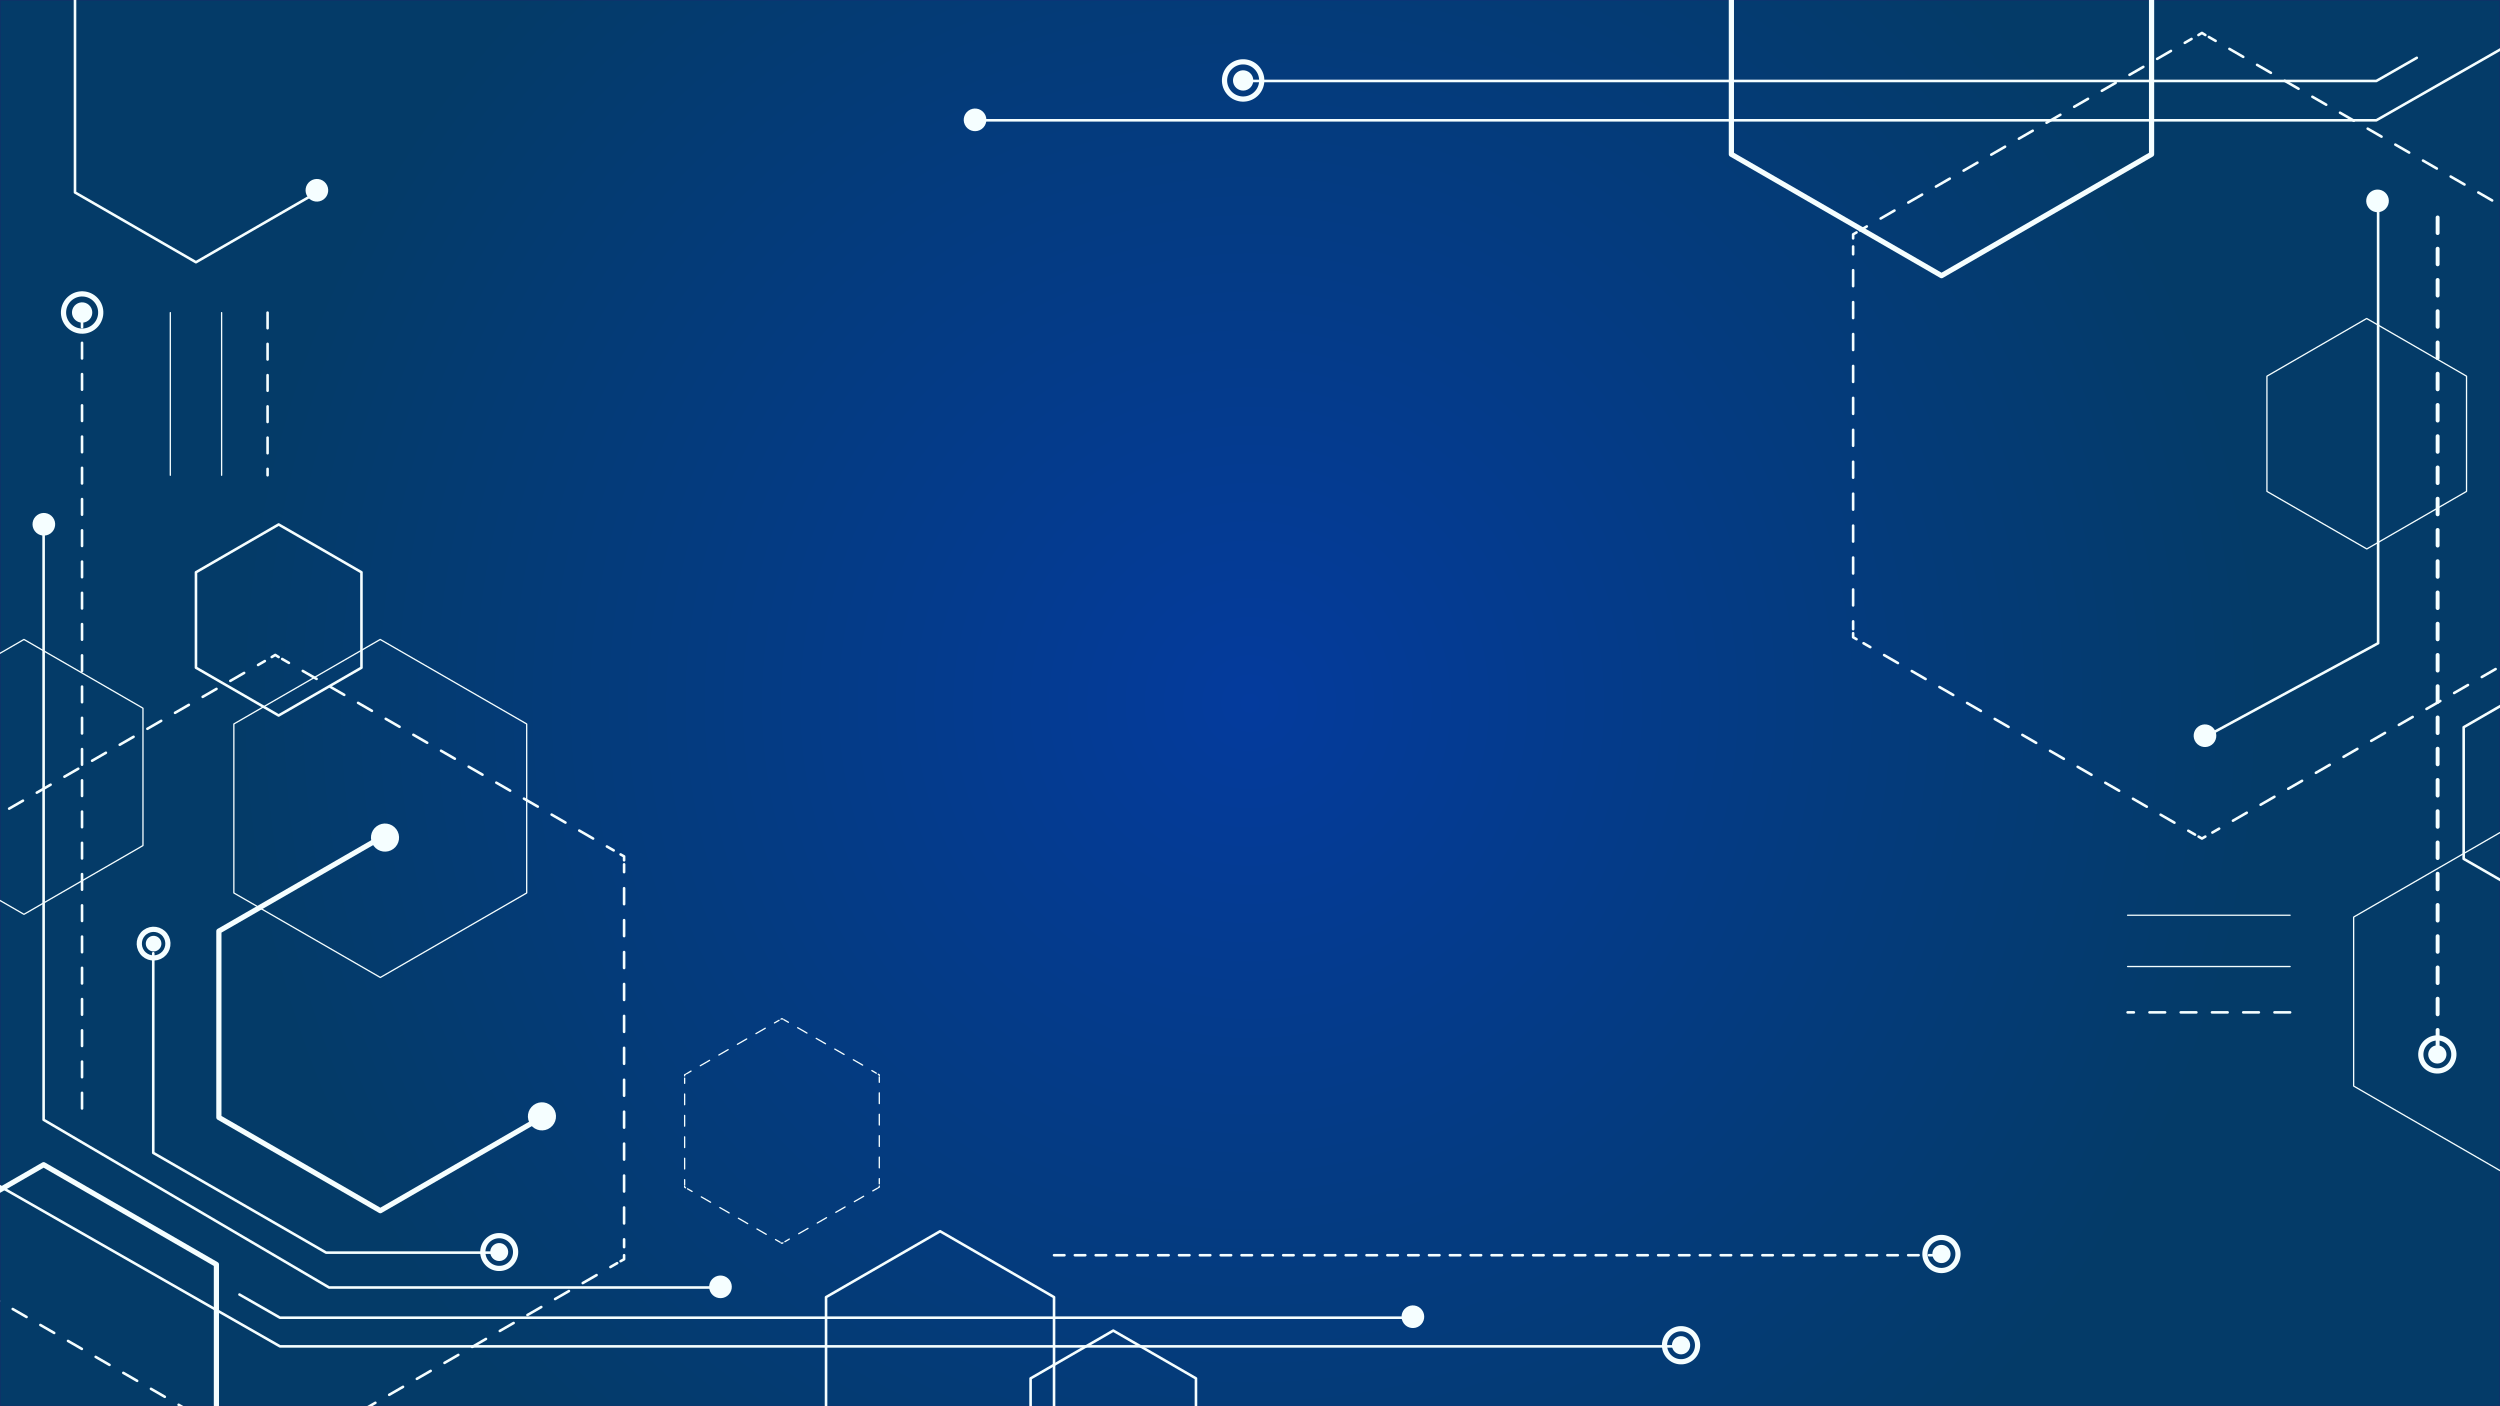 <?xml version="1.0" encoding="utf-8"?>
<!-- Generator: Adobe Illustrator 21.0.2, SVG Export Plug-In . SVG Version: 6.00 Build 0)  -->
<svg version="1.1" id="Layer_1" xmlns="http://www.w3.org/2000/svg" xmlns:xlink="http://www.w3.org/1999/xlink" x="0px" y="0px"
	 viewBox="0 0 1920 1080" style="enable-background:new 0 0 1920 1080;" xml:space="preserve">
<rect x="0" y="0" width="1920" height="1080" fill="#808080" stroke="none"/>
<style type="text/css">
	.st0{clip-path:url(#SVGID_2_);fill:url(#SVGID_3_);stroke:url(#SVGID_4_);stroke-miterlimit:10;}
	
		.st1{clip-path:url(#SVGID_2_);fill:none;stroke:#F5FEFF;stroke-width:2;stroke-linecap:round;stroke-linejoin:round;stroke-miterlimit:10;}
	.st2{clip-path:url(#SVGID_2_);}
	.st3{fill:none;stroke:#F5FEFF;stroke-width:2;stroke-linecap:round;stroke-linejoin:round;}
	.st4{fill:none;stroke:#F5FEFF;stroke-width:2;stroke-linecap:round;stroke-linejoin:round;stroke-dasharray:12.26,12.26;}
	.st5{fill:none;stroke:#F5FEFF;stroke-width:2;stroke-linecap:round;stroke-linejoin:round;stroke-dasharray:12.26,12.26;}
	.st6{fill:none;stroke:#F5FEFF;stroke-linecap:round;stroke-linejoin:round;}
	.st7{fill:none;stroke:#F5FEFF;stroke-linecap:round;stroke-linejoin:round;stroke-dasharray:8.224,8.224;}
	
		.st8{clip-path:url(#SVGID_2_);fill:none;stroke:#F5FEFF;stroke-width:4;stroke-linecap:round;stroke-linejoin:round;stroke-miterlimit:10;}
	.st9{clip-path:url(#SVGID_2_);fill:none;stroke:#F5FEFF;stroke-linecap:round;stroke-linejoin:round;stroke-miterlimit:10;}
	.st10{fill:#F5FEFF;}
	.st11{fill:none;stroke:#F5FEFF;stroke-width:4;stroke-linecap:round;stroke-linejoin:round;stroke-miterlimit:10;}
	
		.st12{clip-path:url(#SVGID_2_);fill:none;stroke:#F5FEFF;stroke-width:2;stroke-linecap:round;stroke-linejoin:round;stroke-miterlimit:10;stroke-dasharray:12;}
	
		.st13{clip-path:url(#SVGID_2_);fill:none;stroke:#F5FEFF;stroke-width:2;stroke-linecap:round;stroke-linejoin:round;stroke-miterlimit:10;stroke-dasharray:8;}
	.st14{fill:none;stroke:#F5FEFF;stroke-linecap:round;stroke-linejoin:round;stroke-miterlimit:10;}
	
		.st15{fill:none;stroke:#F5FEFF;stroke-width:2;stroke-linecap:round;stroke-linejoin:round;stroke-miterlimit:10;stroke-dasharray:12;}
	
		.st16{clip-path:url(#SVGID_2_);fill:none;stroke:#F5FEFF;stroke-width:3;stroke-linecap:round;stroke-linejoin:round;stroke-miterlimit:10;stroke-dasharray:12;}
</style>
<g>
	<defs>
		<rect id="SVGID_1_" width="1920" height="1080"/>
	</defs>
	<clipPath id="SVGID_2_">
		<use xlink:href="#SVGID_1_"  style="overflow:visible;"/>
	</clipPath>
	<radialGradient id="SVGID_3_" cx="960" cy="540" r="778.845" gradientUnits="userSpaceOnUse">
		<stop  offset="0" style="stop-color:#043B9D"/>
		<stop  offset="1" style="stop-color:#043B68"/>
	</radialGradient>
	<radialGradient id="SVGID_4_" cx="960" cy="540" r="779.327" gradientUnits="userSpaceOnUse">
		<stop  offset="0" style="stop-color:#043B9D"/>
		<stop  offset="1" style="stop-color:#133068"/>
	</radialGradient>
	<rect class="st0" width="1920" height="1080"/>
	<polyline class="st1" points="243.4,147.8 150.5,201.4 57.6,147.8 57.6,-33 	"/>
	<g class="st2">
		<g>
			<g>
				<g>
					<polyline class="st3" points="479.3,660.7 479.3,657.7 476.6,656.2 					"/>
				</g>
				<g>
					<g>
						<line class="st3" x1="471.3" y1="653.1" x2="466.1" y2="650.1"/>
						<line class="st4" x1="455.5" y1="644" x2="227.2" y2="512.2"/>
						<line class="st3" x1="221.9" y1="509.1" x2="216.7" y2="506.1"/>
					</g>
				</g>
				<g>
					<polyline class="st3" points="214,504.6 211.4,503 208.7,504.6 					"/>
				</g>
				<g>
					<g>
						<line class="st3" x1="203.4" y1="507.7" x2="198.2" y2="510.7"/>
						<line class="st5" x1="187.5" y1="516.8" x2="-40.7" y2="648.6"/>
					</g>
				</g>
				<g>
					<g>
						<line class="st4" x1="-32.7" y1="980.8" x2="195.6" y2="1112.6"/>
					</g>
				</g>
				<g>
					<g>
						<line class="st5" x1="235.2" y1="1108" x2="463.5" y2="976.2"/>
						<line class="st3" x1="468.8" y1="973.1" x2="474" y2="970.1"/>
					</g>
				</g>
				<g>
					<polyline class="st3" points="476.6,968.6 479.3,967.1 479.3,964 					"/>
				</g>
				<g>
					<g>
						<line class="st3" x1="479.3" y1="957.8" x2="479.3" y2="951.8"/>
						<line class="st4" x1="479.3" y1="939.6" x2="479.3" y2="676"/>
						<line class="st3" x1="479.3" y1="669.8" x2="479.3" y2="663.8"/>
					</g>
				</g>
			</g>
		</g>
	</g>
	<g class="st2">
		<g>
			<g>
				<g>
					<g>
						<line class="st4" x1="1935.2" y1="166.2" x2="1706.9" y2="34.5"/>
						<line class="st3" x1="1701.6" y1="31.4" x2="1696.4" y2="28.4"/>
					</g>
				</g>
				<g>
					<polyline class="st3" points="1693.7,26.9 1691.1,25.3 1688.4,26.9 					"/>
				</g>
				<g>
					<g>
						<line class="st3" x1="1683.1" y1="29.9" x2="1677.9" y2="32.9"/>
						<line class="st5" x1="1667.3" y1="39.1" x2="1439" y2="170.9"/>
						<line class="st3" x1="1433.7" y1="173.9" x2="1428.5" y2="176.9"/>
					</g>
				</g>
				<g>
					<polyline class="st3" points="1425.8,178.5 1423.2,180 1423.2,183.1 					"/>
				</g>
				<g>
					<g>
						<line class="st3" x1="1423.2" y1="189.3" x2="1423.2" y2="195.3"/>
						<line class="st4" x1="1423.2" y1="207.5" x2="1423.2" y2="471.1"/>
						<line class="st3" x1="1423.2" y1="477.2" x2="1423.2" y2="483.2"/>
					</g>
				</g>
				<g>
					<polyline class="st3" points="1423.2,486.3 1423.2,489.4 1425.8,490.9 					"/>
				</g>
				<g>
					<g>
						<line class="st3" x1="1431.2" y1="494" x2="1436.4" y2="497"/>
						<line class="st4" x1="1447" y1="503.1" x2="1675.3" y2="634.9"/>
						<line class="st3" x1="1680.6" y1="638" x2="1685.8" y2="641"/>
					</g>
				</g>
				<g>
					<polyline class="st3" points="1688.5,642.5 1691.1,644 1693.7,642.5 					"/>
				</g>
				<g>
					<g>
						<line class="st3" x1="1699.1" y1="639.4" x2="1704.3" y2="636.4"/>
						<line class="st5" x1="1714.9" y1="630.3" x2="1943.2" y2="498.5"/>
					</g>
				</g>
			</g>
		</g>
	</g>
	<g class="st2">
		<g>
			<g>
				<g>
					<polyline class="st6" points="675.3,826.3 675.3,825.4 674.5,825 					"/>
				</g>
				<g>
					<g>
						<line class="st6" x1="673" y1="824.2" x2="669.6" y2="822.2"/>
						<line class="st7" x1="662.5" y1="818" x2="609" y2="787.2"/>
						<line class="st6" x1="605.5" y1="785.1" x2="602" y2="783.1"/>
					</g>
				</g>
				<g>
					<polyline class="st6" points="601.3,782.7 600.5,782.3 599.8,782.7 					"/>
				</g>
				<g>
					<g>
						<line class="st6" x1="598.3" y1="783.6" x2="594.8" y2="785.6"/>
						<line class="st7" x1="587.7" y1="789.7" x2="534.3" y2="820.5"/>
						<line class="st6" x1="530.7" y1="822.6" x2="527.3" y2="824.6"/>
					</g>
				</g>
				<g>
					<polyline class="st6" points="526.5,825 525.8,825.4 525.8,826.3 					"/>
				</g>
				<g>
					<g>
						<line class="st6" x1="525.8" y1="828" x2="525.8" y2="832"/>
						<line class="st7" x1="525.8" y1="840.2" x2="525.8" y2="901.9"/>
						<line class="st6" x1="525.8" y1="906" x2="525.8" y2="910"/>
					</g>
				</g>
				<g>
					<polyline class="st6" points="525.8,910.9 525.8,911.8 526.5,912.2 					"/>
				</g>
				<g>
					<g>
						<line class="st6" x1="528" y1="913" x2="531.5" y2="915"/>
						<line class="st7" x1="538.6" y1="919.2" x2="592" y2="950"/>
						<line class="st6" x1="595.6" y1="952" x2="599.1" y2="954"/>
					</g>
				</g>
				<g>
					<polyline class="st6" points="599.8,954.5 600.5,954.9 601.3,954.5 					"/>
				</g>
				<g>
					<g>
						<line class="st6" x1="602.8" y1="953.6" x2="606.2" y2="951.6"/>
						<line class="st7" x1="613.4" y1="947.5" x2="666.8" y2="916.7"/>
						<line class="st6" x1="670.3" y1="914.6" x2="673.8" y2="912.6"/>
					</g>
				</g>
				<g>
					<polyline class="st6" points="674.5,912.2 675.3,911.7 675.3,910.9 					"/>
				</g>
				<g>
					<g>
						<line class="st6" x1="675.3" y1="909.2" x2="675.3" y2="905.2"/>
						<line class="st7" x1="675.3" y1="896.9" x2="675.3" y2="835.3"/>
						<line class="st6" x1="675.3" y1="831.2" x2="675.3" y2="827.2"/>
					</g>
				</g>
			</g>
		</g>
	</g>
	<polygon class="st8" points="166.2,971.1 33.5,894.5 -99.3,971.1 -99.2,1124.4 33.5,1201 166.2,1124.4 	"/>
	<polygon class="st8" points="1652.4,-67.8 1491.1,-161 1329.7,-67.8 1329.7,118.5 1491.1,211.7 1652.4,118.5 	"/>
	<polygon class="st9" points="109.8,543.9 18.4,491.1 -73,543.9 -73,649.5 18.4,702.2 109.8,649.4 	"/>
	<polygon class="st1" points="809.5,996.2 722,945.6 634.4,996.2 634.4,1097.3 722,1147.8 809.5,1097.3 	"/>
	<polygon class="st1" points="2067.2,558.5 1979.7,507.9 1892.1,558.5 1892.1,659.6 1979.7,710.1 2067.2,659.6 	"/>
	<polygon class="st9" points="1894.3,288.9 1817.6,244.6 1741,288.9 1741,377.4 1817.7,421.6 1894.3,377.4 	"/>
	<polygon class="st1" points="918.5,1058.6 855,1021.9 791.5,1058.6 791.5,1132 855,1168.7 918.5,1132 	"/>
	<polygon class="st1" points="277.6,439.5 214,402.8 150.5,439.5 150.5,512.8 214,549.5 277.6,512.8 	"/>
	<polygon class="st9" points="404.5,556 292,491.1 179.6,556 179.6,685.8 292.1,750.7 404.5,685.8 	"/>
	<polygon class="st9" points="2032.4,704.3 1920,639.4 1807.6,704.3 1807.6,834.1 1920,899 2032.4,834.1 	"/>
	<polyline class="st1" points="117.7,732.1 117.7,885.4 250.4,962 383.1,962 	"/>
	<g class="st2">
		<ellipse transform="matrix(0.803 -0.596 0.596 0.803 -361.885 972.285)" class="st10" cx="1291" cy="1034" rx="7" ry="7"/>
		
			<ellipse transform="matrix(0.803 -0.596 0.596 0.803 -361.885 972.284)" class="st11" cx="1291" cy="1034" rx="12.7" ry="12.7"/>
	</g>
	<g class="st2">
		
			<ellipse transform="matrix(0.803 -0.596 0.596 0.803 -280.847 1077.672)" class="st10" cx="1491.1" cy="964" rx="7" ry="7"/>
		
			<ellipse transform="matrix(0.803 -0.596 0.596 0.803 -280.847 1077.671)" class="st11" cx="1491.1" cy="964" rx="12.7" ry="12.7"/>
	</g>
	<g class="st2">
		
			<ellipse transform="matrix(0.803 -0.596 0.596 0.803 -114.657 1274.505)" class="st10" cx="1872.1" cy="810.8" rx="7" ry="7"/>
		
			<ellipse transform="matrix(0.803 -0.596 0.596 0.803 -114.657 1274.504)" class="st11" cx="1872.1" cy="810.8" rx="12.7" ry="12.7"/>
	</g>
	<g class="st2">
		
			<ellipse transform="matrix(0.803 -0.596 0.596 0.803 -389.303 845.268)" class="st10" cx="1085" cy="1012" rx="8.7" ry="8.7"/>
	</g>
	<g class="st2">
		
			<ellipse transform="matrix(0.803 -0.596 0.596 0.803 -480.135 523.939)" class="st10" cx="553.1" cy="988.8" rx="8.7" ry="8.7"/>
	</g>
	<g class="st2">
		<polyline class="st11" points="292,643.6 168.1,715.1 168.1,858.2 292.1,929.8 416,858.2 		"/>
		<g>
			
				<ellipse transform="matrix(0.803 -0.596 0.596 0.803 -325.182 302.576)" class="st10" cx="295.5" cy="643.6" rx="10.8" ry="10.8"/>
		</g>
		<g>
			
				<ellipse transform="matrix(0.803 -0.596 0.596 0.803 -429.08 416.485)" class="st10" cx="416" cy="857.8" rx="10.8" ry="10.8"/>
		</g>
	</g>
	<polyline class="st1" points="-37,890 215,1034 1291,1034 	"/>
	<polyline class="st1" points="183.9,994.2 215,1012 1085,1012 	"/>
	<polyline class="st1" points="2077,-51.6 1825,92.4 749,92.4 	"/>
	<polyline class="st1" points="1856.1,44.4 1825,62.2 955,62.2 	"/>
	<polyline class="st1" points="33.5,402.8 33.5,860 252.7,988.8 550.6,988.8 	"/>
	<g class="st2">
		
			<ellipse transform="matrix(0.803 -0.596 0.596 0.803 -233.296 99.164)" class="st10" cx="33.5" cy="402.8" rx="8.7" ry="8.7"/>
	</g>
	<g class="st2">
		
			<ellipse transform="matrix(0.803 -0.596 0.596 0.803 -39.272 173.731)" class="st10" cx="243.4" cy="146.3" rx="8.7" ry="8.7"/>
	</g>
	<g class="st2">
		<ellipse transform="matrix(0.803 -0.596 0.596 0.803 92.325 464.256)" class="st10" cx="749" cy="92.4" rx="8.7" ry="8.7"/>
	</g>
	<g class="st2">
		
			<ellipse transform="matrix(0.803 -0.596 0.596 0.803 266.904 1118.267)" class="st10" cx="1826.4" cy="155.1" rx="8.7" ry="8.7"/>
	</g>
	<g class="st2">
		
			<ellipse transform="matrix(0.803 -0.596 0.596 0.803 -3.889 1120.063)" class="st10" cx="1693.7" cy="565.9" rx="8.7" ry="8.7"/>
	</g>
	<g class="st2">
		<ellipse transform="matrix(0.803 -0.596 0.596 0.803 -408.65 212.688)" class="st10" cx="117.7" cy="725" rx="6" ry="6"/>
		
			<ellipse transform="matrix(0.803 -0.596 0.596 0.803 -408.65 212.688)" class="st11" cx="117.7" cy="725" rx="11" ry="11"/>
	</g>
	<g class="st2">
		
			<ellipse transform="matrix(0.803 -0.596 0.596 0.803 -130.61 84.751)" class="st10" cx="63" cy="240.1" rx="7.8" ry="7.8"/>
		
			<ellipse transform="matrix(0.803 -0.596 0.596 0.803 -130.609 84.751)" class="st11" cx="63" cy="240.1" rx="14.3" ry="14.3"/>
	</g>
	<g class="st2">
		
			<ellipse transform="matrix(0.803 -0.596 0.596 0.803 150.796 581.017)" class="st10" cx="955" cy="62.2" rx="7.8" ry="7.8"/>
		
			<ellipse transform="matrix(0.803 -0.596 0.596 0.803 150.795 581.017)" class="st11" cx="955" cy="62.2" rx="14.3" ry="14.3"/>
	</g>
	<g class="st2">
		
			<ellipse transform="matrix(0.803 -0.596 0.596 0.803 -497.585 417.413)" class="st10" cx="383.1" cy="962" rx="6.9" ry="6.9"/>
		
			<ellipse transform="matrix(0.803 -0.596 0.596 0.803 -497.584 417.413)" class="st11" cx="383.1" cy="962" rx="12.6" ry="12.6"/>
	</g>
	<line class="st12" x1="63" y1="851.3" x2="63" y2="240.1"/>
	<line class="st13" x1="809.5" y1="964" x2="1491.1" y2="964"/>
	<g class="st2">
		<line class="st14" x1="130.8" y1="240.1" x2="130.8" y2="365"/>
		<line class="st14" x1="170.2" y1="240.1" x2="170.2" y2="365"/>
		<line class="st15" x1="205.5" y1="240.1" x2="205.5" y2="365"/>
	</g>
	<g class="st2">
		<line class="st14" x1="1758.8" y1="702.9" x2="1634" y2="702.9"/>
		<line class="st14" x1="1758.8" y1="742.3" x2="1634" y2="742.3"/>
		<line class="st15" x1="1758.8" y1="777.5" x2="1634" y2="777.5"/>
	</g>
	<line class="st16" x1="1872.1" y1="167" x2="1872.1" y2="803.6"/>
	<polyline class="st1" points="1826.4,155.1 1826.4,494 1693.7,565.9 	"/>
</g>
</svg>
